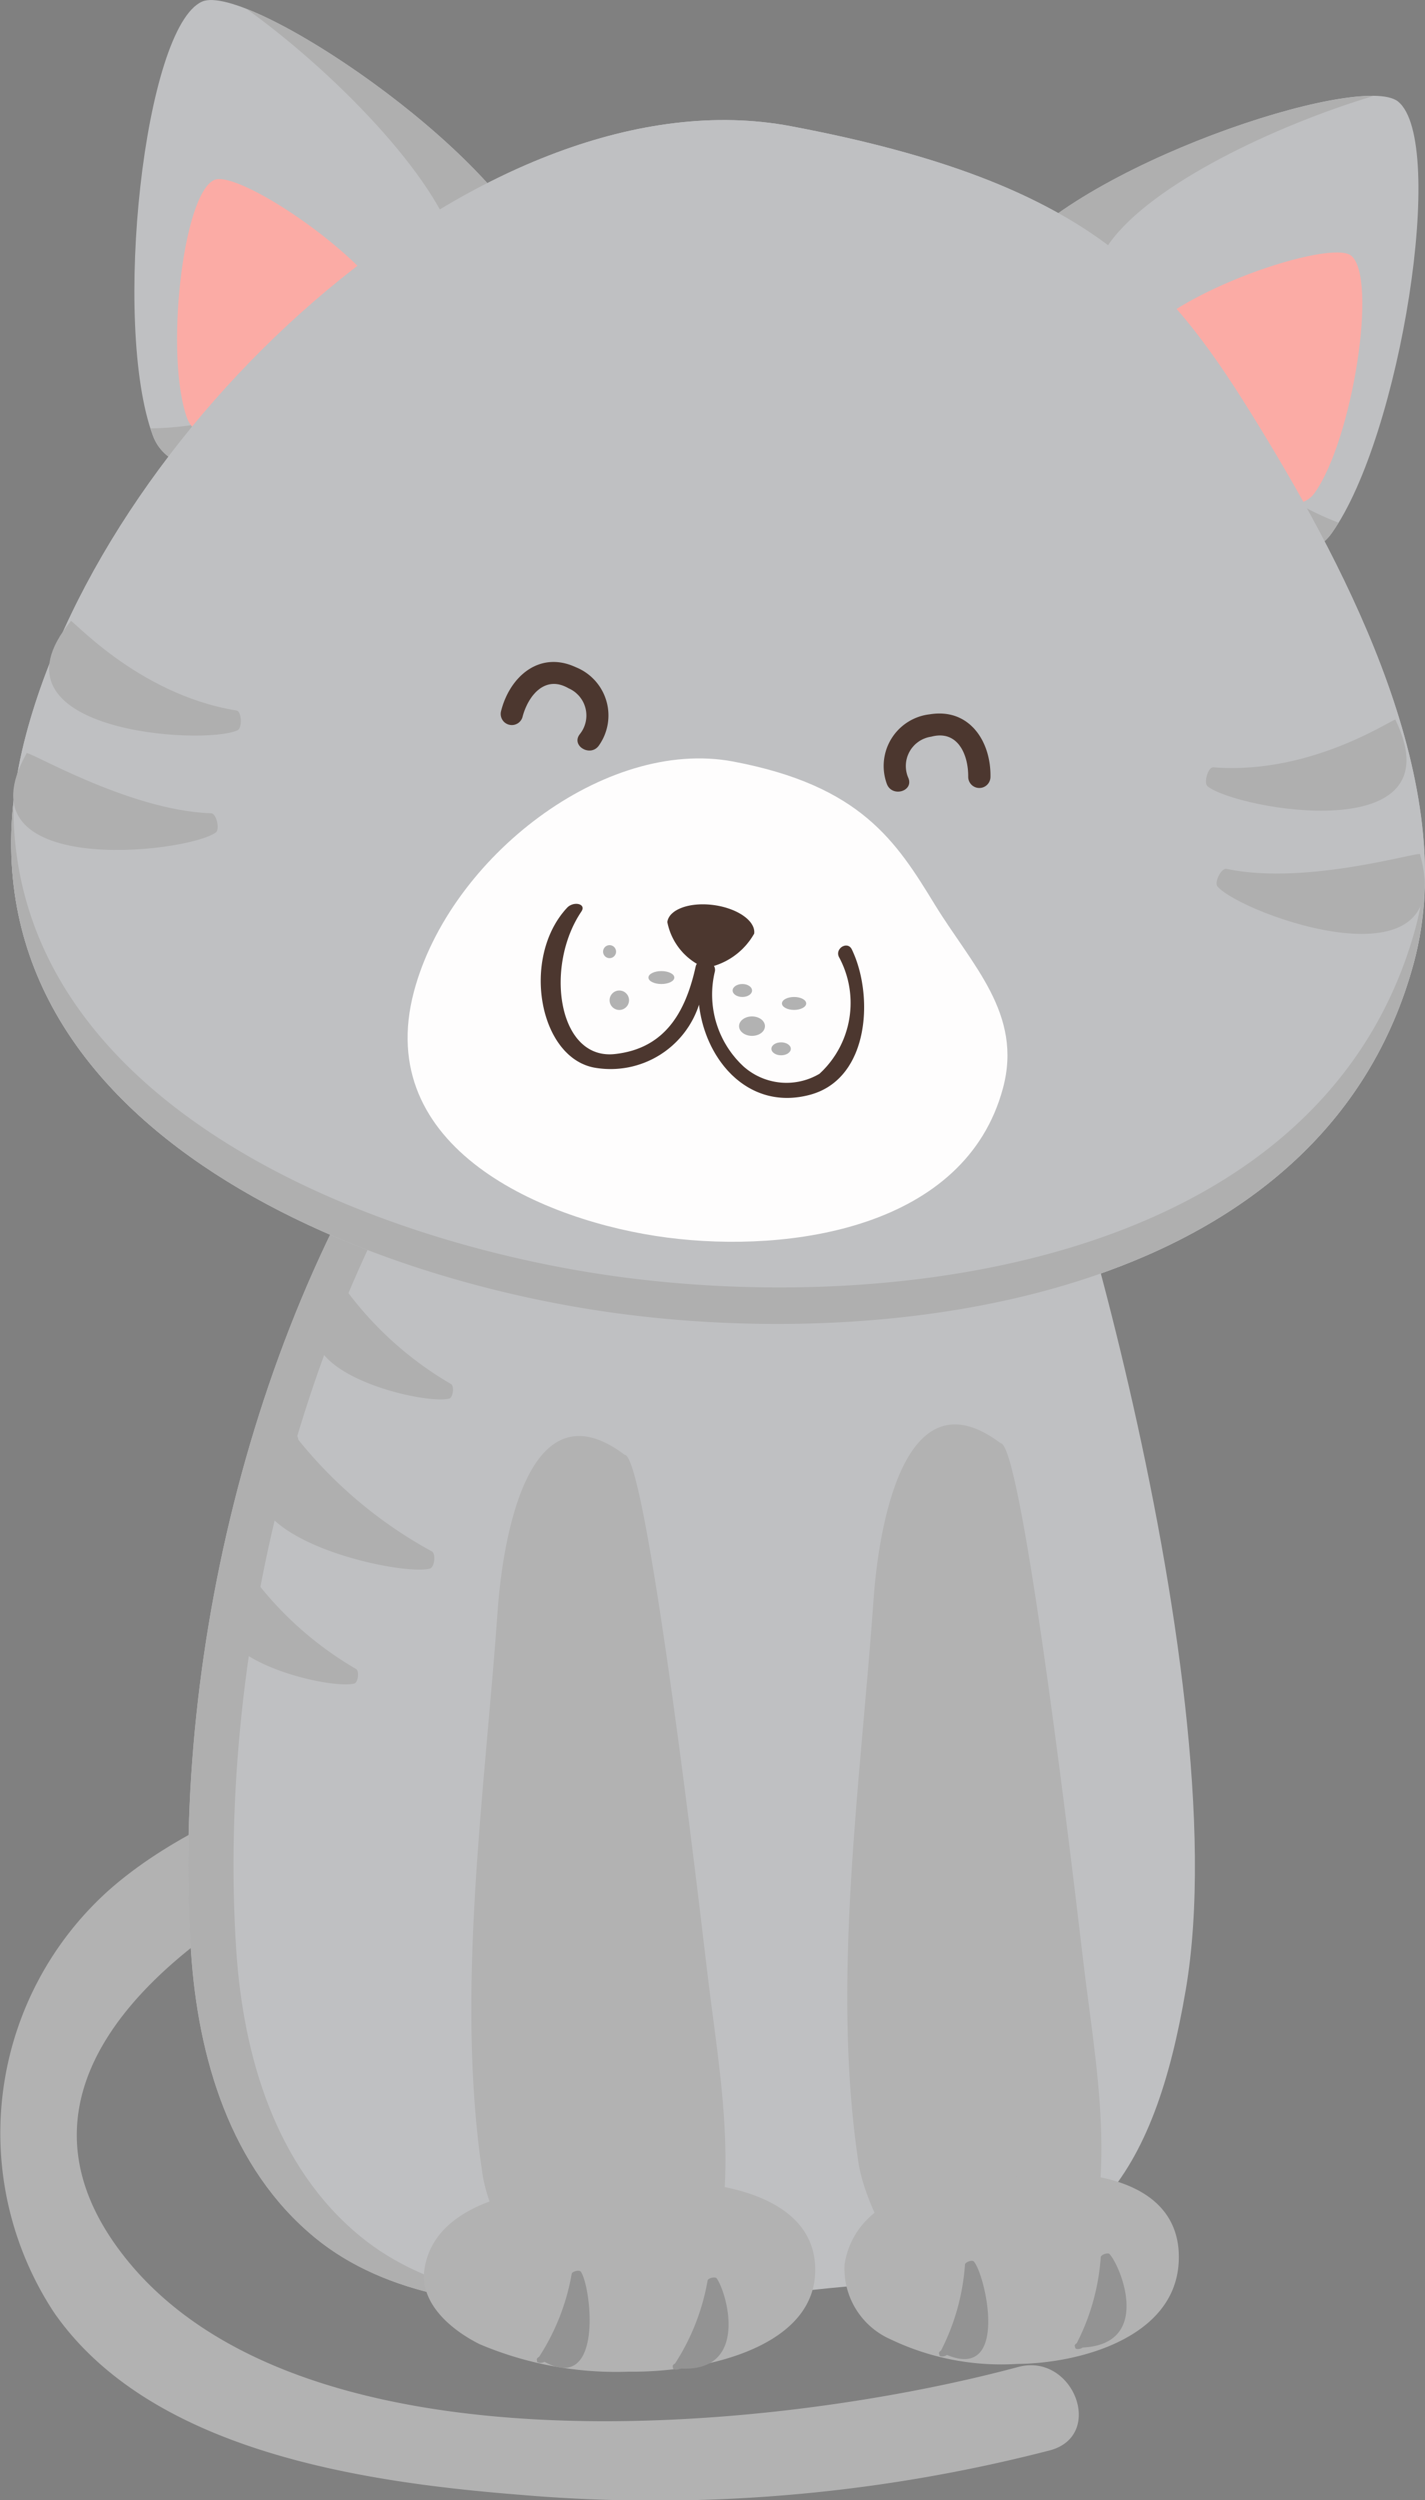 <svg xmlns="http://www.w3.org/2000/svg" width="52.503" height="92.056" viewBox="0 0 52.503 92.056">
  <rect x="0" y="0" width="52.503" height="92.056" fill="#808080" stroke="none"/>
  <g id="illustration_chat" data-name="illustration chat" transform="translate(-140.96 -149.521)">
    <path id="Path_14" data-name="Path 14" d="M178.472,303.413c-8.994,2.416-27.165,4.264-33.317-4.585-4.9-7.06,4.568-12.684,9.776-14.8,5.055-2.058,10.059-4.137,12.433-9.393a1.642,1.642,0,0,0-2.98-1.376c-3.355,7.423-13.7,7.556-19.405,12.592a12.006,12.006,0,0,0-2.027,15.558c3.581,5.152,11.506,6.26,17.207,6.713a58.159,58.159,0,0,0,19.489-1.641C181.688,305.931,180.5,302.869,178.472,303.413Z" transform="translate(0 -66.741)" fill="#b2b2b2"/>
    <path id="Path_15" data-name="Path 15" d="M186.645,225.236c-6.372-8.14-14.622-7.565-20.9.58-6.94,9-10.229,22.33-9.491,33.548.256,3.9,1.449,7.963,4.558,10.521,5.3,4.36,15.244,1.98,21.485,1.668,7.07-.352,9.448-3.982,10.61-10.807C194.89,249.08,187.427,225.134,186.645,225.236Z" transform="translate(-8.255 -37.983)" fill="#bfc0c2"/>
    <path id="Path_16" data-name="Path 16" d="M162.479,269.842c-3.109-2.558-4.3-6.618-4.559-10.521-.737-11.218,2.551-24.546,9.491-33.548,2.921-3.788,6.268-5.937,9.654-6.335-3.945-.21-7.923,1.975-11.323,6.386-6.94,9-10.229,22.33-9.491,33.548.256,3.9,1.449,7.963,4.558,10.521,2.915,2.4,7.235,2.756,11.572,2.541C168.626,272.471,165.018,271.932,162.479,269.842Z" transform="translate(-8.255 -37.989)" fill="#afafaf"/>
    <g id="Group_384" data-name="Group 384" transform="translate(141.371 149.521)">
      <path id="Path_17" data-name="Path 17" d="M166.729,159.126c1.516,4.1-12.725,10.539-14.243,6.434s-.316-15.046,1.816-15.981C155.937,148.863,165.21,155.022,166.729,159.126Z" transform="translate(-147.265 -149.521)" fill="#bfc0c2"/>
      <path id="Path_18" data-name="Path 18" d="M167.433,159.507c-1.234-3.336-7.591-8.029-10.806-9.285,3.089,2.207,7.047,6.147,7.778,8.9.807,3.042-6.738,6.517-11.3,6.552.03.091.058.184.089.269C154.708,170.046,168.949,163.611,167.433,159.507Z" transform="translate(-147.968 -149.902)" fill="#afafaf"/>
      <path id="Path_19" data-name="Path 19" d="M163.447,169.238c.837,2.258-6.993,5.793-7.826,3.539s-.177-8.272,1-8.785C157.515,163.6,162.614,166.984,163.447,169.238Z" transform="translate(-149.134 -157.368)" fill="#fbaba5"/>
      <path id="Path_20" data-name="Path 20" d="M221.612,163.413c-2.542,3.561,9.509,13.512,12.051,9.949s4.259-14.434,2.448-15.9C234.721,156.346,224.156,159.851,221.612,163.413Z" transform="translate(-185.012 -153.724)" fill="#bfc0c2"/>
      <path id="Path_21" data-name="Path 21" d="M225.476,162.68c1.556-2.178,6.11-4.333,9.732-5.424-2.975-.042-11.367,3.036-13.6,6.158-2.542,3.561,9.509,13.512,12.051,9.949.088-.122.173-.255.259-.394C229.6,171.335,223.612,165.291,225.476,162.68Z" transform="translate(-185.012 -153.724)" fill="#afafaf"/>
      <path id="Path_22" data-name="Path 22" d="M232.314,173.269c-1.4,1.957,5.227,7.426,6.624,5.47s2.342-7.935,1.346-8.74C239.521,169.385,233.712,171.312,232.314,173.269Z" transform="translate(-190.914 -160.587)" fill="#fbaba5"/>
      <path id="Path_23" data-name="Path 23" d="M187.872,170.541c-3.365-5.505-6.2-9.022-17.287-11.112s-25.058,10.722-28.168,22.367c-3.634,13.605,11.276,19.985,21.989,21.371,10.681,1.382,25.872-.822,29.136-12.945C195.284,183.754,191.093,175.808,187.872,170.541Z" transform="translate(-141.859 -154.783)" fill="#bfc0c2"/>
      <path id="Path_24" data-name="Path 24" d="M187.872,170.541c-3.365-5.505-6.2-9.022-17.287-11.112s-25.058,10.722-28.168,22.367c-3.634,13.605,11.276,19.985,21.989,21.371,10.681,1.382,25.872-.822,29.136-12.945C195.284,183.754,191.093,175.808,187.872,170.541Z" transform="translate(-141.859 -154.783)" fill="#bfc0c2"/>
      <path id="Path_25" data-name="Path 25" d="M193.622,218.756c-3.265,12.122-18.457,14.327-29.137,12.945-9.647-1.245-22.689-6.548-22.54-17.521-1.283,11.889,12.429,17.569,22.462,18.865,10.681,1.382,25.872-.822,29.136-12.945a12.36,12.36,0,0,0,.393-3.137A11.774,11.774,0,0,1,193.622,218.756Z" transform="translate(-141.86 -184.661)" fill="#afafaf"/>
      <path id="Path_26" data-name="Path 26" d="M193.28,216.069c-1.429-2.336-2.729-4.385-7.436-5.271s-10.434,3.518-11.754,8.461c-1.542,5.772,4.785,8.482,9.333,9.069,4.532.587,10.981-.349,12.366-5.5C196.527,220.088,194.646,218.3,193.28,216.069Z" transform="translate(-159.247 -182.76)" fill="#fefdfd"/>
      <g id="Group_383" data-name="Group 383" transform="translate(19.51 33.276)">
        <path id="Path_27" data-name="Path 27" d="M196.058,224.088c-.158-.321-.627-.036-.474.28a3.542,3.542,0,0,1-.716,4.3,2.38,2.38,0,0,1-2.8-.27,3.606,3.606,0,0,1-1.054-3.5.282.282,0,0,0-.3-.336.26.26,0,0,0-.408.156c-.37,1.677-1.127,3.021-2.976,3.224-2.1.231-2.6-3.227-1.237-5.244.2-.293-.293-.4-.532-.135-1.7,1.836-1.028,5.545,1.049,5.886a3.425,3.425,0,0,0,3.819-2.325c.229,2.047,1.838,3.945,4.122,3.309C196.728,228.819,196.866,225.753,196.058,224.088Z" transform="translate(-184.595 -222.409)" fill="#4c372f"/>
        <path id="Path_28" data-name="Path 28" d="M198.017,223.533a2.559,2.559,0,0,1-1.8,1.264,2.293,2.293,0,0,1-1.4-1.691c.061-.465.828-.745,1.71-.625S198.077,223.07,198.017,223.533Z" transform="translate(-190.151 -222.433)" fill="#4c372f"/>
      </g>
      <path id="Path_29" data-name="Path 29" d="M213.954,207.1a1.915,1.915,0,0,0-1.573,2.572c.192.488.984.268.791-.223a1.091,1.091,0,0,1,.842-1.526c.979-.261,1.371.668,1.361,1.482a.41.41,0,0,0,.82-.006C216.215,208.08,215.407,206.86,213.954,207.1Z" transform="translate(-180.113 -180.799)" fill="#4c372f"/>
      <path id="Path_30" data-name="Path 30" d="M184.125,203.1a1.914,1.914,0,0,1,.841,2.893c-.312.421-1.02,0-.7-.423a1.093,1.093,0,0,0-.411-1.695c-.877-.508-1.5.287-1.7,1.073a.41.41,0,0,1-.789-.22C181.685,203.444,182.786,202.477,184.125,203.1Z" transform="translate(-163.319 -178.533)" fill="#4c372f"/>
    </g>
    <path id="Path_31" data-name="Path 31" d="M187.687,285.031c-.689-5.889-2.326-19.013-3.04-19.007-3.6-2.714-4.5,3.272-4.674,5.686-.473,6.746-1.565,14.093-.567,20.775.467,3.131,5.385,10.26,8.006,4.543C189.083,293.386,188.135,288.869,187.687,285.031Z" transform="translate(-20.673 -62.939)" fill="#b2b2b2"/>
    <path id="Path_32" data-name="Path 32" d="M182.449,325.54c-2.7-.033-6.794.367-7.253,3.1-.206,1.222.876,2.223,2.027,2.8a12.911,12.911,0,0,0,5.509,1.012c2.615.031,6.72-.821,6.853-3.606C189.731,325.65,185.12,325.2,182.449,325.54Z" transform="translate(-18.592 -95.608)" fill="#b2b2b2"/>
    <path id="Path_33" data-name="Path 33" d="M218.024,284.1c-.689-5.889-2.324-19.013-3.039-19.006-3.6-2.714-4.5,3.271-4.674,5.686-.473,6.746-1.565,14.093-.567,20.775.467,3.131,5.385,10.26,8.007,4.543C219.421,292.46,218.472,287.943,218.024,284.1Z" transform="translate(-37.16 -62.436)" fill="#b2b2b2"/>
    <path id="Path_34" data-name="Path 34" d="M215.354,324.91c-2.311.016-5.821.49-6.264,3.227a2.842,2.842,0,0,0,1.685,2.761,9.46,9.46,0,0,0,4.694.909c2.237-.017,5.767-.942,5.93-3.723C221.585,324.887,217.646,324.522,215.354,324.91Z" transform="translate(-37.012 -95.249)" fill="#b2b2b2"/>
    <path id="Path_35" data-name="Path 35" d="M228.981,331.282c-.062-.069-.323.026-.325.118a8.181,8.181,0,0,1-.882,3.161c-.067.042-.1.1-.059.141-.031.1.173.1.276.021C230.545,334.6,229.415,331.768,228.981,331.282Z" transform="translate(-47.14 -98.768)" fill="#939393"/>
    <path id="Path_36" data-name="Path 36" d="M218.023,331.878c-.061-.069-.323.026-.324.118a8.2,8.2,0,0,1-.882,3.162c-.067.042-.1.1-.059.141-.031.1.173.1.276.021C219.339,336.285,218.457,332.364,218.023,331.878Z" transform="translate(-41.185 -99.092)" fill="#939393"/>
    <path id="Path_37" data-name="Path 37" d="M196.863,333.23c-.054-.074-.324-.008-.335.084a8.189,8.189,0,0,1-1.2,3.053c-.071.034-.106.095-.074.134-.041.1.162.116.272.049C198.075,336.694,197.244,333.758,196.863,333.23Z" transform="translate(-29.498 -99.822)" fill="#939393"/>
    <path id="Path_38" data-name="Path 38" d="M185.9,332.687c-.054-.075-.324-.008-.335.084a8.19,8.19,0,0,1-1.2,3.053c-.071.034-.106.095-.074.134-.042.095.161.115.272.049C186.755,337.206,186.284,333.214,185.9,332.687Z" transform="translate(-23.542 -99.526)" fill="#939393"/>
    <path id="Path_39" data-name="Path 39" d="M171.343,257.362c.139-.039.187-.47.058-.536a12.8,12.8,0,0,1-3.828-3.415c-.012-.122-.081-.206-.157-.18-.117-.112-.257.174-.219.372C164.254,256.171,170.363,257.635,171.343,257.362Z" transform="translate(-13.827 -56.348)" fill="#afafaf"/>
    <path id="Path_40" data-name="Path 40" d="M151.867,203.62c.177-.082.152-.7-.041-.727-3.723-.6-6.2-3.542-6.108-3.285C142.363,203.68,150.622,204.2,151.867,203.62Z" transform="translate(-2.153 -27.212)" fill="#afafaf"/>
    <path id="Path_41" data-name="Path 41" d="M149.49,213.179c.159-.112.027-.7-.168-.709-3.091-.093-6.943-2.438-6.806-2.2C139.931,214.868,148.367,213.97,149.49,213.179Z" transform="translate(-0.58 -33.005)" fill="#afafaf"/>
    <path id="Path_42" data-name="Path 42" d="M245.269,207.564c.151-.227-2.953,2.042-6.713,1.744-.195-.015-.364.575-.211.7C239.417,210.864,247.564,212.314,245.269,207.564Z" transform="translate(-52.893 -31.535)" fill="#afafaf"/>
    <path id="Path_43" data-name="Path 43" d="M246.641,218.415c.189-.2-4.109,1.169-7.134.527-.191-.041-.459.5-.331.649C240.08,220.625,248.063,223.495,246.641,218.415Z" transform="translate(-53.359 -37.43)" fill="#afafaf"/>
    <path id="Path_44" data-name="Path 44" d="M168.119,270.088c.177-.045.235-.558.07-.638a16.372,16.372,0,0,1-4.913-4.107c-.017-.146-.105-.247-.2-.216-.15-.135-.326.2-.276.442C159.067,268.6,166.872,270.405,168.119,270.088Z" transform="translate(-11.324 -62.811)" fill="#afafaf"/>
    <path id="Path_45" data-name="Path 45" d="M163.681,280.346c.139-.039.187-.47.058-.536a12.788,12.788,0,0,1-3.828-3.415c-.012-.122-.081-.206-.157-.18-.117-.112-.257.174-.219.373C156.592,279.156,162.7,280.62,163.681,280.346Z" transform="translate(-9.663 -68.84)" fill="#afafaf"/>
    <path id="Path_46" data-name="Path 46" d="M190.111,225.986a.239.239,0,1,1-.238-.238A.239.239,0,0,1,190.111,225.986Z" transform="translate(-26.453 -41.427)" fill="#b2b2b2"/>
    <circle id="Ellipse_19" data-name="Ellipse 19" cx="0.358" cy="0.358" r="0.358" transform="translate(163.42 185.991)" fill="#b2b2b2"/>
    <path id="Path_47" data-name="Path 47" d="M194.245,228.076c0,.132-.214.238-.477.238s-.477-.106-.477-.238.214-.238.477-.238S194.245,227.944,194.245,228.076Z" transform="translate(-28.44 -42.562)" fill="#b2b2b2"/>
    <path id="Path_48" data-name="Path 48" d="M200.8,229.121c0,.132-.16.238-.358.238s-.358-.106-.358-.238.16-.239.358-.239S200.8,228.989,200.8,229.121Z" transform="translate(-32.131 -43.13)" fill="#b2b2b2"/>
    <ellipse id="Ellipse_20" data-name="Ellipse 20" cx="0.447" cy="0.238" rx="0.447" ry="0.238" transform="translate(169.77 186.229)" fill="#b2b2b2"/>
    <path id="Path_49" data-name="Path 49" d="M203.932,233.822c0,.132-.16.239-.358.239s-.357-.107-.357-.239.16-.238.357-.238S203.932,233.691,203.932,233.822Z" transform="translate(-33.835 -45.685)" fill="#b2b2b2"/>
    <path id="Path_50" data-name="Path 50" d="M201.559,231.852c0,.2-.213.358-.477.358s-.477-.16-.477-.358.214-.358.477-.358S201.559,231.654,201.559,231.852Z" transform="translate(-32.415 -44.549)" fill="#b2b2b2"/>
  </g>
</svg>
